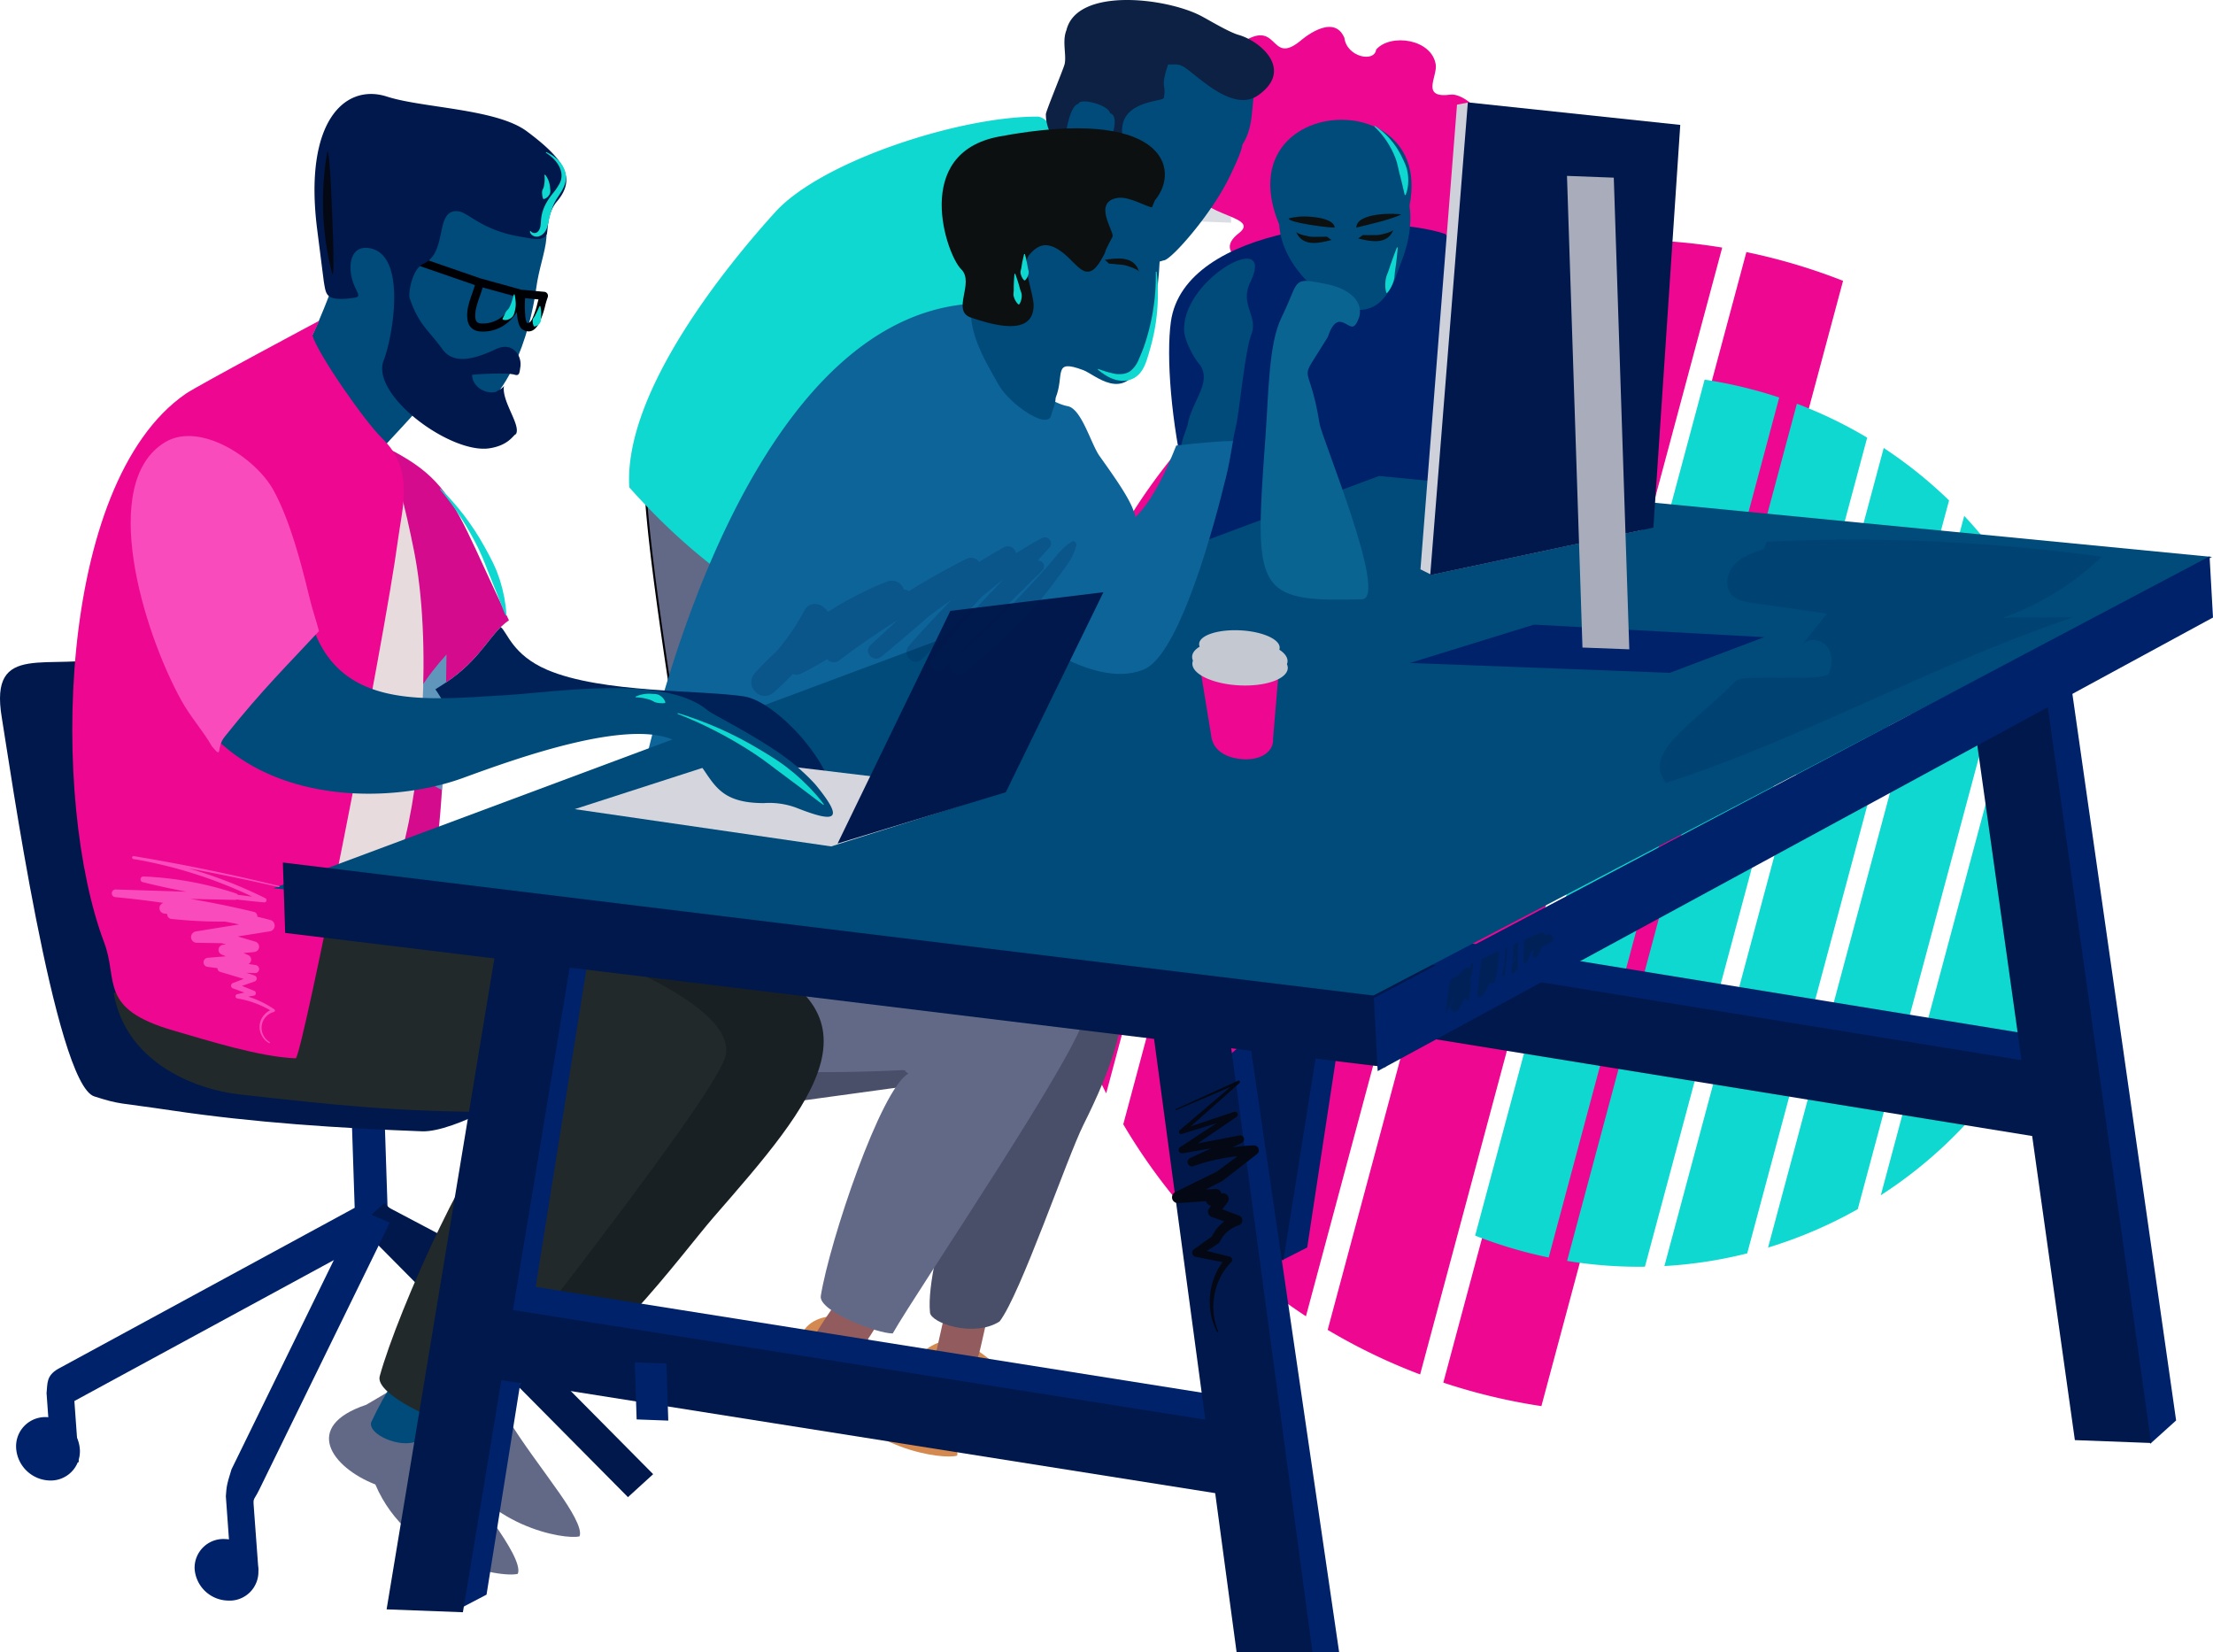 <svg xmlns="http://www.w3.org/2000/svg" width="624.144" height="465.911" viewBox="0 0 624.144 465.911">
  <g id="Group_293" data-name="Group 293" transform="translate(-1392.208 -493.959)">
    <g id="Group_280" data-name="Group 280" transform="matrix(-0.259, 0.966, -0.966, -0.259, 1912.289, 572.136)">
      <path id="Path_1867" data-name="Path 1867" d="M3756.2,2374.326H3442.253a164.407,164.407,0,0,0,12.495,28.433H3743.7A164.369,164.369,0,0,0,3756.2,2374.326Z" transform="translate(-3433.923 -2303.635)" fill="#ee0790"/>
      <path id="Path_1868" data-name="Path 1868" d="M3711.164,1869.534a167,167,0,0,0-1.052-18.745h-328.5a167.226,167.226,0,0,0-1.052,18.745q0,4.878.282,9.687h330.038Q3711.159,1874.413,3711.164,1869.534Z" transform="translate(-3380.561 -1850.789)" fill="#ee0790"/>
      <path id="Path_1869" data-name="Path 1869" d="M3715.622,2112.557H3386.669a164.645,164.645,0,0,0,5.385,28.433h318.184A164.621,164.621,0,0,0,3715.622,2112.557Z" transform="translate(-3385.844 -2077.212)" fill="#ee0790"/>
      <path id="Path_1870" data-name="Path 1870" d="M3894.763,2940.529a164.691,164.691,0,0,0,110.837-42.666H3783.926A164.691,164.691,0,0,0,3894.763,2940.529Z" transform="translate(-3729.462 -2756.482)" fill="#ee0790"/>
      <path id="Path_1871" data-name="Path 1871" d="M3823.419,2664.528a166.03,166.03,0,0,0,22.365-28.433h-280.8a166.03,166.03,0,0,0,22.365,28.433Z" transform="translate(-3540.082 -2530.06)" fill="#ee0790"/>
    </g>
    <g id="Group_281" data-name="Group 281" transform="matrix(-0.259, 0.966, -0.966, -0.259, 2008.419, 636.503)">
      <path id="Path_1872" data-name="Path 1872" d="M3703.684,1539.778h238.811a125.01,125.01,0,0,0-9.5-21.628h-219.8A125.046,125.046,0,0,0,3703.684,1539.778Z" transform="translate(-3697.348 -1453.55)" fill="#0ed8d0"/>
      <path id="Path_1873" data-name="Path 1873" d="M3656.756,1923.765a127.192,127.192,0,0,0,.8,14.259h249.883a127.193,127.193,0,0,0,.8-14.259q0-3.711-.215-7.369H3656.971Q3656.759,1920.054,3656.756,1923.765Z" transform="translate(-3656.756 -1798.023)" fill="#0ed8d0"/>
      <path id="Path_1874" data-name="Path 1874" d="M3661.4,1738.9h250.229a125.189,125.189,0,0,0-4.1-21.628H3665.5A125.235,125.235,0,0,0,3661.4,1738.9Z" transform="translate(-3660.775 -1625.787)" fill="#0ed8d0"/>
      <path id="Path_1875" data-name="Path 1875" d="M4047.9,1039.719a125.277,125.277,0,0,0-84.312,32.456h168.624A125.278,125.278,0,0,0,4047.9,1039.719Z" transform="translate(-3922.158 -1039.719)" fill="#0ed8d0"/>
      <path id="Path_1876" data-name="Path 1876" d="M3814.055,1319.028a126.265,126.265,0,0,0-17.012,21.628h213.6a126.268,126.268,0,0,0-17.013-21.628Z" transform="translate(-3778.101 -1281.314)" fill="#0ed8d0"/>
    </g>
    <g id="Group_291" data-name="Group 291" transform="translate(1392.208 493.959)">
      <path id="Path_1877" data-name="Path 1877" d="M3843.528,844.9l-31.636-1.2.29,8.925,31.64,1.2Z" transform="translate(-3430.023 -788.505)" fill="#dbdde4" fill-rule="evenodd"/>
      <path id="Path_1878" data-name="Path 1878" d="M3421.688,828.947l-31.644-1.2.293,8.926,31.647,1.2Z" transform="translate(-3074.751 -775.073)" fill="#dbdde4" fill-rule="evenodd"/>
      <path id="Path_1879" data-name="Path 1879" d="M3033.917,814.292l-31.644-1.2.294,8.924,31.644,1.2Z" transform="translate(-2748.176 -762.729)" fill="#dbdde4" fill-rule="evenodd"/>
      <path id="Path_1880" data-name="Path 1880" d="M3486.589,557.13l8.382-10.088c11.511-8.229,8.356,6.237,17.315-1.056.031-.023,9.245-8.246,12.41-.851.671,5.439,8.521,7.037,8.955,3.3,4.1-4.649,15.683-2.967,16.808,4.207.538,3.454-4.394,9.651,4.229,8.507,2.319-.307,6.426,2.458,7.289,4.452,1.014,2.34.766,2.9-2.658,5.587-.961.755-2.7,2.661-2,4.6.451,1.245,1.907,2.511,5.233,3.5,8.719,2.588,11.43,6,6.567,13.129-3.135,4.611,3.047-1.133,6.114,6.081,4.2,9.872-11.235,15.717-18.719,16.508-12.589,1.329-24.309-.33-30.88-11.45-.442-.751-1.911-3.284-2.342-3.751-5.957,6.693-1.644,10.768-13.65,10.825-10.809.053-22.513-4.4-14.748-10.373,7.155-5.5-15.557-4.542-12.616-15.843,1.32-5.076,9.7,2.963,9.466-4.184-.4-12.252-25.465-4.974-15.179-19.628C3478.31,558.109,3482.764,553.8,3486.589,557.13Z" transform="translate(-3145.532 -534.462)" fill="#ee0790" fill-rule="evenodd"/>
      <path id="Path_1881" data-name="Path 1881" d="M3573.768,913.368l-14.386-15.8c-19.237-6.436-73.6-2.532-77.368,24.809-2.65,19.249,5.355,74.679,26.076,86.086,24.367,1.562,67.425-12.12,66.476-40.955C3573.981,949.892,3574.375,931.621,3573.768,913.368Z" transform="translate(-3151.792 -831.602)" fill="#00226a" fill-rule="evenodd"/>
      <g id="Group_282" data-name="Group 282" transform="translate(340.469 161.07)">
        <path id="Path_1882" data-name="Path 1882" d="M5049.961,1686.042l30.332,212.434-7.308,6.583-30.328-212.434Z" transform="translate(-4807.021 -1658.98)" fill="#00226a" fill-rule="evenodd"/>
        <path id="Path_1883" data-name="Path 1883" d="M3720.589,1514.57l-29.023,190.719-6.884,3.5,27.338-189.537Z" transform="translate(-3663.358 -1514.57)" fill="#00226a" fill-rule="evenodd"/>
        <path id="Path_1884" data-name="Path 1884" d="M3732.07,2150.354l10.076-7.256,208.172,33.835-12.411,8.7Z" transform="translate(-3703.268 -2043.905)" fill="#00226a" fill-rule="evenodd"/>
        <path id="Path_1885" data-name="Path 1885" d="M3601.332,1538.693l-30.267,189.787-21.5-.812,30.263-189.789Z" transform="translate(-3549.566 -1534.2)" fill="#00184b" fill-rule="evenodd"/>
        <path id="Path_1886" data-name="Path 1886" d="M4912.4,1729.951,4942.038,1941l21.507.811-29.642-211.04Z" transform="translate(-4697.321 -1695.96)" fill="#00184b" fill-rule="evenodd"/>
        <path id="Path_1887" data-name="Path 1887" d="M3706.054,2179.735l209.816,34.02-2.258,20.528L3703.8,2200.259Z" transform="translate(-3679.455 -2074.76)" fill="#00184b" fill-rule="evenodd"/>
      </g>
      <g id="Group_285" data-name="Group 285" transform="translate(157.343 247.647)">
        <g id="Group_283" data-name="Group 283" transform="translate(98.701 111.843)">
          <path id="Path_1888" data-name="Path 1888" d="M3019.25,2892.324c-9.45,7.369-3.272,13.623,7.857,14.974,12.99,13.141,32.726,9.737,35.564,7.74-.019-2.024-4.744-5.511-8.375-7.975-6.857-4.659-11.567-8.188-15.3-11.226C3032.789,2890.774,3026.874,2886.371,3019.25,2892.324Z" transform="translate(-3014.61 -2870.9)" fill="#d3894f" fill-rule="evenodd"/>
          <path id="Path_1889" data-name="Path 1889" d="M3083.38,2771.844l-16.446.423c2.125-.4.828,4.821-3.135,22.437.667,3.6,8.936,4.708,10.633,2.954C3077.045,2795.909,3077.454,2780.743,3083.38,2771.844Z" transform="translate(-3056.037 -2771.844)" fill="#925c5e" fill-rule="evenodd"/>
        </g>
        <path id="Path_1890" data-name="Path 1890" d="M2592.428,2192.53l-88.3,12.107c-1.922-3.883.469-1.606.233-2.5,1.35-1.558,1.385-3.943,2.475-6.323.808-1.77,1.613-3.545,2.582-5.646,7.823-17.115,1.159-21.157,17.871-28.693,12.536-5.658,60.137-13.172,74.962-12.556,3.631-.807,3.719-.15,6.522-.2,45.049-.82,40.457,24.573,24.824,55.832-4.676,9.357-17.761,47.87-23.676,55.507-7.281,4.618-19.329.44-19.619-2.509C2588.709,2241.74,2605.888,2203.9,2592.428,2192.53Z" transform="translate(-2485.354 -2135.046)" fill="#494f68" fill-rule="evenodd"/>
        <g id="Group_284" data-name="Group 284">
          <path id="Path_1891" data-name="Path 1891" d="M2827.237,2834.268c-11.03,2.05-9.829,15.841.305,19.611,10.019,18,32.837,20.713,36.609,19.51.637-2.141-3.288-7.431-6.625-11.081-4.432-4.851-9.39-10.721-14.166-15.879C2828.4,2830.282,2850.971,2829.854,2827.237,2834.268Z" transform="translate(-2751.543 -2710.554)" fill="#d3894f" fill-rule="evenodd"/>
          <path id="Path_1892" data-name="Path 1892" d="M2881.738,2751.041l-17.723-1.311c1.647.82-4.87,5.759-13.577,19.976.171,2.954,8.615,5.687,11.8,4.548C2867.181,2771.4,2870.934,2756.805,2881.738,2751.041Z" transform="translate(-2777.646 -2641.377)" fill="#925c5e" fill-rule="evenodd"/>
          <path id="Path_1893" data-name="Path 1893" d="M2453.661,2067.7l-64.462,25.833c4.626,16.008,21.693,21.815,32.986,22.532,22.742,1.448,38.432,2.473,63.775,1.243,1.85-.088.648.241,2.121.944-7.784,4.243-22.219,47.2-24.733,62.7-.7,4.344,15.935,10.627,20.286,10.593,6.887-12.174,53.733-81.083,54.259-90.162C2539.366,2076.052,2383.57,2053.146,2453.661,2067.7Z" transform="translate(-2389.199 -2063.159)" fill="#616987" fill-rule="evenodd"/>
        </g>
      </g>
      <path id="Path_1894" data-name="Path 1894" d="M3692.265,752.284c37.418-55.023-44.607-57.2-27.624-15.141C3665.839,740.1,3686.438,757.438,3692.265,752.284Z" transform="translate(-3304.034 -674.236)" fill="#004b7a" fill-rule="evenodd"/>
      <path id="Path_1895" data-name="Path 1895" d="M3678.114,790.342c.1,6.142,3.368,12.4,8.886,17.666a20.1,20.1,0,0,0,1.492,1.5l.5.429c.171.147.293.256.507.431,4.656,3.982,12.2,7.18,17.257,2.353,3.318-3.169,4.554-7.8,6.129-11.951,4.092-10.789,4.275-27.105-14.306-29.079C3685.982,770.348,3677.927,779.261,3678.114,790.342Z" transform="translate(-3317.355 -727.744)" fill="#004b7a" fill-rule="evenodd"/>
      <path id="Path_1896" data-name="Path 1896" d="M2585.215,1194.8l-40.079,16.034-.172,1.01c-2.368,13.949,9.371,80.356,10.7,92.965.038.389.267,1.076.351,1.587l.092.534c2.551,15.412,7.921,23.272,26.121,17.4,12.643-4.073,28.928-79.464,36.231-92.313,3.433-6.035.988-6.335-4-14-1.788-2.742-23.665-21.615-25.671-22.484A9.212,9.212,0,0,0,2585.215,1194.8Z" transform="translate(-2362.773 -1084.196)" fill="#616987" stroke="#000004" stroke-miterlimit="22.926" stroke-width="0.567" fill-rule="evenodd"/>
      <path id="Path_1897" data-name="Path 1897" d="M2634.038,751.1l1.831-36.622c1.647-2.767-.012-7.176-1.164-10.147a4.565,4.565,0,0,0-2.826-1.97c-21.838-.2-61.125,12.475-74.218,26.884-13.5,14.864-42.879,50.732-41.19,77.669,22.266,25,37.067,29.426,29.039,28.814.557.5,13.429-10.782,15.279-12.616,8.7-8.652,19.416-15.2,28.188-22.691,6.445-5.5,14.29-11.817,20.423-17.26,8.936-7.929,10.8-16.325,19.593-23.724C2631.266,757.535,2632.974,753.782,2634.038,751.1Z" transform="translate(-2338.984 -669.472)" fill="#0ed8d0" fill-rule="evenodd"/>
      <g id="Group_286" data-name="Group 286" transform="translate(294.964)">
        <path id="Path_1898" data-name="Path 1898" d="M3328.319,588.371l3.3,7.462c-1.361,4.634-.2,10.467-3.722,15.892-.011,1.214-1.579,4.947-3.84,9.523-4.985,10.09-15.805,22.454-18.136,23a5.678,5.678,0,0,0-.907.261c-6.171,1.623-13.41-7.024-20.557-14.627-16.011-17.027-11.464-37.458,6.377-39.231C3306.759,589.062,3317.7,580.883,3328.319,588.371Z" transform="translate(-3272.508 -570.851)" fill="#004b7a" fill-rule="evenodd"/>
        <path id="Path_1899" data-name="Path 1899" d="M3261.234,526.254c-.263-.3,4.8-12.427,5.259-14.121.6-2.22-.538-5.982.278-8.871a3.692,3.692,0,0,1,.241-.724c2.895-12.231,27.979-9.243,37.875-4.148,2.109,1.085,7.884,4.605,10.675,5.4,6.225,1.76,15.694,9.9,5.526,17.048-7.635,5.359-18.551-7.206-21.522-8.3-1.029-.6-2.772-.36-3.863-.4-2.33,7.036-.442,5.223-1.19,9.378-.149.833-4.6.7-8.318,3-3.86,2.389-3.974,6.354-2.875,10.059a77.365,77.365,0,0,1,2.727,18.017c-3.482-.133-14.828-2.006-11.323-8.038.194-.343,3.215-6.318,3.223-6.363.24-1,4.851-11.4,1.43-12.281-.523-2.479-8.581-4.4-8.936-2.688-3.288.694-4.4,13.819-4.195,15.477C3265.277,535.164,3261.253,531.779,3261.234,526.254Z" transform="translate(-3261.225 -493.959)" fill="#0c2143" fill-rule="evenodd"/>
      </g>
      <path id="Path_1900" data-name="Path 1900" d="M2532.2,1172.771c8.967-42.633,41.678-150.739,110.217-135.486l.423.374c.2.173-4.18,15.417-3.86,16.116,1.987,4.342,8.7,10.046,13.993,11.073,3.943.767,6.541,10.651,9.008,14.1,14.642,20.511,9.8,15.776,11.1,43.583.328,6.943-4.5,22.389-12.33,25.324l-1.93.726c-7.4,2.767-6.587,3.86-15.351,5.8-11.037,2.441-19.466,5.612-30.854,2.53-9.657-2.608-23.082-2.057-33.177-1.254-11.892.948-25.439,15.56-37.483,17.021-1.018.124-9.916,1.207-10.229,1.09A.749.749,0,0,1,2532.2,1172.771Z" transform="translate(-2351.841 -950.307)" fill="#0d6499" fill-rule="evenodd"/>
      <path id="Path_1901" data-name="Path 1901" d="M2019.891,2465.549l9.287.354,1.03,31.277-9.283-.349Z" transform="translate(-1920.831 -2154.398)" fill="#00226a" fill-rule="evenodd"/>
      <path id="Path_1902" data-name="Path 1902" d="M2064.411,2650.384l-3.753,6.8,79.123,41.756,3.753-6.8Z" transform="translate(-1955.165 -2310.062)" fill="#00184b" fill-rule="evenodd"/>
      <path id="Path_1903" data-name="Path 1903" d="M2041.3,2643.51l-7.1,6.478,75.789,76.475,7.105-6.478Z" transform="translate(-1932.88 -2304.272)" fill="#00184b" fill-rule="evenodd"/>
      <g id="Group_287" data-name="Group 287" transform="translate(115.322 376.512)">
        <path id="Path_1904" data-name="Path 1904" d="M2146.725,2919.524l-13.7,8.034c-17.429,3.919-9.359,14.865,2.3,19.99,8.292,19.548,31.675,23.515,35.744,22.424.908-2.241-2.712-7.927-5.584-12.058C2156.172,2944.522,2141.279,2926.688,2146.725,2919.524Z" transform="translate(-2122.938 -2913.239)" fill="#616987" fill-rule="evenodd"/>
        <path id="Path_1905" data-name="Path 1905" d="M2231.718,2879.7l-28.753,1.047c.71.272.583-.562-4.947,17.929,2.04.078,9.577,3.688,11.369,4.735C2214.7,2900.607,2220.177,2885.318,2231.718,2879.7Z" transform="translate(-2186.17 -2879.698)" fill="#004b7a" fill-rule="evenodd"/>
      </g>
      <path id="Path_1906" data-name="Path 1906" d="M1904.883,1218.676c48.9,19.235,41.945,17.761,62.631,60.549-5.869,4.039-7.711,11.371-19.447,18.642-1.647,1.02-3.291,2.138-4.9,3.272C1925.073,1280.163,1905.261,1230.251,1904.883,1218.676Z" transform="translate(-1823.974 -1104.303)" fill="#d30b8c" fill-rule="evenodd"/>
      <path id="Path_1907" data-name="Path 1907" d="M2006.039,2946.869l-15.393,9.031c-18.184,6.085-9.707,17.687,2.574,22.469,9.325,21.977,35.614,26.436,40.183,25.206,1.022-2.517-3.043-8.907-6.274-13.552C2016.665,2974.967,1999.914,2954.922,2006.039,2946.869Z" transform="translate(-1887.361 -2559.756)" fill="#616987" fill-rule="evenodd"/>
      <path id="Path_1908" data-name="Path 1908" d="M2092.981,2900.722l-23.162.174c1.22.618-5.935,2.275-14.729,21.157-.686,3.446,8.1,7.243,12.788,5.323C2073.847,2924.229,2080,2907.043,2092.981,2900.722Z" transform="translate(-1950.444 -2520.892)" fill="#004b7a" fill-rule="evenodd"/>
      <path id="Path_1909" data-name="Path 1909" d="M1556.236,1751.908l-119.248-106.527c-3.7,1.4-.519.395-4.176,1.119-2.8.549-5.431,1.5-8.688,2.3-18.059,4.448-35.092-4.794-31.411,17.22,2.067,12.357,14.992,103.293,26.083,106.828,7.563,2.41,6.281,1.642,21.819,3.959,22.979,3.427,47.193,5.009,70.629,5.887,8.742.328,30.156-11.143,35.827-18.7C1548.368,1762.265,1555.661,1752.007,1556.236,1751.908Z" transform="translate(-1392.208 -1463.666)" fill="#00184b" fill-rule="evenodd"/>
      <path id="Path_1910" data-name="Path 1910" d="M2026.646,1299.412l-5.706-12.332c1.949,4.245,11.026,24.3,16.964,17.319,3.25,4.359,6.682,31.441,4.813,38.657-.164,16.451-.789,46.865-3.4,61.348-.408,2.279-.736,13.444-3.459,13.951.435,3.749-16.506,5.934-18.612,8.885-.29-.1-2.082-.107-2.212-.345,10.473-17.241,14.024-72.765,12.693-94.761C2027.489,1328.241,2026.65,1302.16,2026.646,1299.412Z" transform="translate(-1916.74 -1161.911)" fill="#d30b8c" fill-rule="evenodd"/>
      <path id="Path_1911" data-name="Path 1911" d="M2124.606,1663.458c-.129,10.625-.458,25.354-1.281,38.2-.336-.164-.675-.33-1-.494C2104.5,1692.26,2113.81,1675.311,2124.606,1663.458Z" transform="translate(-1998.671 -1478.891)" fill="#6096bb" fill-rule="evenodd"/>
      <path id="Path_1912" data-name="Path 1912" d="M1886.833,2134.376l-103.192-21.169c-.332-5.032,1.262-1.588,1.4-2.664,2.22-1.186,3.352-3.8,5.656-6,1.712-1.636,3.421-3.27,5.458-5.213,16.541-15.8,11.041-22.851,32.99-24.624,16.468-1.333,72.551,9,88.653,15.464,4.382.53,4.18,1.287,7.308,2.324,50.171,16.7,25.778,43.939-2,75.871-8.905,10.236-34.912,46.031-48.859,45.505-15.671-.593-20.382-5.177-15.748-21.741C1863.583,2173.946,1896.467,2152.151,1886.833,2134.376Z" transform="translate(-1721.828 -1825.139)" fill="#192023" fill-rule="evenodd"/>
      <path id="Path_1913" data-name="Path 1913" d="M1674.147,2061.45l-78.715,27.29c3.284,19.312,22.441,27.144,35.545,28.608,26.369,2.946,44.553,5.019,74.313,4.916,2.177-.007.732.323,2.361,1.238-9.653,4.632-32.211,55-37.2,73.322-1.4,5.136,17.2,13.517,22.285,13.709,9.66-14.125,73.508-93.651,75.335-104.437C1773.144,2076.015,1594.212,2040.344,1674.147,2061.45Z" transform="translate(-1563.36 -1808.714)" fill="#22292b" fill-rule="evenodd"/>
      <path id="Path_1914" data-name="Path 1914" d="M1997.8,814.4c10.622,5.841,4.786,13.309,3.306,24.455-1.644,12.362-8.333,34.285-21.323,36.436-2.216.362-8.91-.892-10.515-4.069-1.568,2.027-10.709,11.749-10.725,11.8-.145.005-27.937-16.6-22.079-27.954,10.073-19.514,10-35.078,28.73-45.825C1974.906,803.669,1988,809.012,1997.8,814.4Z" transform="translate(-1849.889 -757.497)" fill="#004b7a" fill-rule="evenodd"/>
      <path id="Path_1915" data-name="Path 1915" d="M1875.478,1344.3l-5.091-10.969c1.735,3.778,2.479,1.962,8.783-4.2,1.945-.515,4.79,11.659,7.117,23.16,5.313,26.264,2.277,65.37-3.44,85.236-.579,2.012-1.418,11.93-4.172,12.366.236,3.328-32.639,8.718-34.9,11.329-.29-.09,13.715-3.627,13.589-3.84C1810.65,1464.048,1874.62,1359.422,1875.478,1344.3Z" transform="translate(-1769.592 -1197.311)" fill="#e7dbdd" fill-rule="evenodd"/>
      <path id="Path_1916" data-name="Path 1916" d="M2075.676,935.768a1.156,1.156,0,0,1-.713-1.459,1.144,1.144,0,0,1,1.453-.709l26.232,9.064,11.052,3.051a1.149,1.149,0,0,1,.843,1.066h.008a10.56,10.56,0,0,1-2.865,7.025,11.011,11.011,0,0,1-6.659,3.751c-2.021.242-3.638.166-4.779-.807s-1.591-2.683-1.17-5.616a31.942,31.942,0,0,1,1.25-4.185c.309-.893.606-1.757.786-2.39l-25.438-8.791Zm36.544,11.911-8.913-2.458c-.207.69-.5,1.562-.809,2.462a31.359,31.359,0,0,0-1.152,3.772c-.293,2.053-.129,3.12.389,3.56s1.587.437,3.021.265a8.7,8.7,0,0,0,5.225-3A8.872,8.872,0,0,0,2112.22,947.679Z" transform="translate(-1967.162 -864.164)" fill="#000004"/>
      <path id="Path_1917" data-name="Path 1917" d="M2324.385,1013.8a23.08,23.08,0,0,0-.687,2.26,25.044,25.044,0,0,1-1.686,4.916l-.042.075c-1.033,1.922-2.456,2.994-4.55,1.89h0c-.969-.509-1.453-2.117-1.64-3.976a27.771,27.771,0,0,1,.125-6.426,1.152,1.152,0,0,1,1.221-.9v0l6.3.583a1.141,1.141,0,0,1,1.037,1.242,1.4,1.4,0,0,1-.08.339Zm-2.891,1.671c.107-.387.2-.757.3-1.1l-3.776-.349a29.288,29.288,0,0,0,.034,4.718,5.886,5.886,0,0,0,.434,2.182h0c.569.3,1.061-.181,1.477-.961l.027-.054A22.873,22.873,0,0,0,2321.493,1015.468Z" transform="translate(-2169.918 -929.933)" fill="#000004"/>
      <path id="Path_1918" data-name="Path 1918" d="M1589.085,1071.11l1.983-4.161c-.03,0-34.447,18.35-37.753,20.645-36.56,25.316-38.032,114.9-22.937,154.782,4.024,10.643-1.712,18.614,19.477,24.747,9.981,2.893,24.443,7.465,34.531,7.846,1.906-.839,25.091-118.022,28.806-146.032,1.262-9.5,4.706-19.964-4.39-28.759C1603.872,1095.412,1590.68,1076.463,1589.085,1071.11Z" transform="translate(-1500.979 -976.521)" fill="#ee0790" fill-rule="evenodd"/>
      <g id="Group_288" data-name="Group 288" transform="translate(77.092 134.219)">
        <path id="Path_1919" data-name="Path 1919" d="M2189.5,1491.7,1880.693,1460.7l311.856-116.271,234.912,22.833Z" transform="translate(-1880.693 -1344.427)" fill="#004b7a" fill-rule="evenodd"/>
        <path id="Path_1920" data-name="Path 1920" d="M3585.768,2348.534,3611.1,2521.76h-8.253l-24.4-166.847Z" transform="translate(-3310.51 -2190.068)" fill="#00226a" fill-rule="evenodd"/>
        <path id="Path_1921" data-name="Path 1921" d="M2245.2,2180.809l-29.294,183.468-8.585,4.491,29.291-183.464Z" transform="translate(-2155.776 -2048.813)" fill="#00226a" fill-rule="evenodd"/>
        <path id="Path_1922" data-name="Path 1922" d="M2266.361,2797.465l10.092-7.025,208.3,33.064-12.421,8.421Z" transform="translate(-2205.496 -2562.234)" fill="#00226a" fill-rule="evenodd"/>
        <path id="Path_1923" data-name="Path 1923" d="M1897.707,2035.147l310.365,37.86.656,19.849L1898.363,2055Z" transform="translate(-1895.022 -1926.139)" fill="#00184b" fill-rule="evenodd"/>
        <path id="Path_1924" data-name="Path 1924" d="M2135.116,2204.062l-30.488,184.08-21.518-.814,30.484-184.08Z" transform="translate(-2051.165 -2067.711)" fill="#00184b" fill-rule="evenodd"/>
        <path id="Path_1925" data-name="Path 1925" d="M3444.2,2272.642l24.924,185.2h21.4l-24.809-184.39Z" transform="translate(-3197.452 -2126.153)" fill="#00184b" fill-rule="evenodd"/>
        <path id="Path_1926" data-name="Path 1926" d="M2240.2,2825.88l209.953,33.245-2.285,19.91-209.953-33.246Z" transform="translate(-2181.542 -2592.08)" fill="#00184b" fill-rule="evenodd"/>
      </g>
      <path id="Path_1927" data-name="Path 1927" d="M2188.723,1614.448c1.861,1.5,3.311,7.862,13.074,12.052,15.45,6.627,43.692,5.66,55.545,7.5,8.093,1.261,21.987,15.456,24.748,26.178-11.885,1.072-37.814-18.385-58.409-17.248-18.314,1.011-26.03,3.595-44.191.769-3.909-.606-5.339-6.152-9.214-11.7.435-.284.87-.559,1.3-.827C2181.646,1624.944,2184.433,1618.658,2188.723,1614.448Z" transform="translate(-2047.483 -1437.615)" fill="#002158" fill-rule="evenodd"/>
      <path id="Path_1928" data-name="Path 1928" d="M1564.179,2645.769l5.45,8.593-86.361,46.9,1.243,17.25-7.708-.267-1.381-19.2c.294-2.777-.114-4.853,3.2-6.817Z" transform="translate(-1462.29 -2306.176)" fill="#00226a" fill-rule="evenodd"/>
      <path id="Path_1929" data-name="Path 1929" d="M1429.655,3026.146a9.766,9.766,0,0,1,9.287,9.272,8.232,8.232,0,0,1-8.7,8.591,9.765,9.765,0,0,1-9.287-9.271A8.235,8.235,0,0,1,1429.655,3026.146Z" transform="translate(-1416.411 -2626.517)" fill="#00226a" fill-rule="evenodd"/>
      <path id="Path_1930" data-name="Path 1930" d="M1833.3,2654.9l8.791,3.751-36.77,75.181c-1.956,4-1.8,1.707-1.476,6.657l1.205,16.339-7.708-.26-1.5-20.759c.221-2.275-.008-2.582,1.594-7.588Z" transform="translate(-1732.145 -2313.868)" fill="#00226a" fill-rule="evenodd"/>
      <path id="Path_1931" data-name="Path 1931" d="M3946.863,1610.038l-35,10.825,73.314,2.775,26.605-10.065Z" transform="translate(-3514.22 -1433.901)" fill="#00226a" fill-rule="evenodd"/>
      <path id="Path_1932" data-name="Path 1932" d="M4000.626,684.156,3944.1,677.23l-3.055.586-10.309,131.041,3.092,1.547,59.493-12.683Z" transform="translate(-3530.116 -648.307)" fill="#ced0da" fill-rule="evenodd"/>
      <path id="Path_1933" data-name="Path 1933" d="M4018.684,683.258l-59.909-6.352-10.61,133.325,62.94-13.417Z" transform="translate(-3544.79 -648.034)" fill="#00184b" fill-rule="evenodd"/>
      <path id="Path_1934" data-name="Path 1934" d="M4192.559,808.249l13.2.5,4.374,133.007-13.207-.5Z" transform="translate(-3750.614 -758.649)" fill="#a9adbb" fill-rule="evenodd"/>
      <path id="Path_1935" data-name="Path 1935" d="M1955.046,700.339l1.838,14.449c.507,2.961.564,4.419,3.448,4.81a18.44,18.44,0,0,0,4.336-.145c3.036-.284,1.911-.868.736-3.732-2.04-4.977-1.2-11.651,4.8-10.267,10.164,2.342,6.072,25.17,3.574,31.541-3.822,9.744,18.932,26.544,29.881,24.8,5.477-.872,6.633-3.749,7.411-3.993,1.518-2.527-4.18-9.352-3.356-13.658-.313.788-1.693,1.293-2.239,1.726-3.146.818-6.792-1.613-6.769-4.79a84.624,84.624,0,0,1,9.256-.338,12.143,12.143,0,0,1,2.647.276c1.51.536,1.468-.629,1.712-2.153.488-3.154-2.121-7.309-7.006-4.981-7,3.335-12.136,3.909-14.969-.015-3.9-5.4-6.518-6.676-9.131-14.054-.744-1.136.484-8.574,3.718-10.017,7.041-3.147,3.112-15.116,9.535-14.87,3.2.12,6.663,5.455,18.325,7.271,1.552.242,6.156,1.449,6.842-.616.629-.189-.168-5.631,2.99-9.369,5.236-6.192,2.875-11.365-8.5-19.817-8.577-6.377-29.4-6.535-39.428-9.775C1962.944,658.823,1951.064,669.432,1955.046,700.339Z" transform="translate(-1865.559 -635.383)" fill="#00184b" fill-rule="evenodd"/>
      <path id="Path_1936" data-name="Path 1936" d="M1748.683,3244a9.626,9.626,0,0,1,9.279,9.012,8.115,8.115,0,0,1-8.707,8.326,9.632,9.632,0,0,1-9.283-9.006A8.122,8.122,0,0,1,1748.683,3244Z" transform="translate(-1685.085 -2809.985)" fill="#00226a" fill-rule="evenodd"/>
      <path id="Path_1937" data-name="Path 1937" d="M2526.586,2928.235l8.924.336.531,16.1-8.925-.335Z" transform="translate(-2347.561 -2544.063)" fill="#00226a" fill-rule="evenodd"/>
      <g id="Group_289" data-name="Group 289" transform="translate(336.227 177.719)">
        <path id="Path_1938" data-name="Path 1938" d="M3553.879,1685.255c.251,3.152-2.777,6.043-8.437,5.759-3.124-.156-8.535-1.523-9.039-6.826l-3.775-23.085,23.2.877Z" transform="translate(-3531.059 -1654.626)" fill="#ee0790" fill-rule="evenodd"/>
        <path id="Path_1939" data-name="Path 1939" d="M3547.275,1625.556c1.426.927,2.277,2.006,2.315,3.133a2.381,2.381,0,0,1-.168.947,2.688,2.688,0,0,1,.233.963c.1,3.064-5.847,5.32-13.269,5.038s-13.539-2.99-13.634-6.053a2.382,2.382,0,0,1,.16-.949,2.628,2.628,0,0,1-.225-.965c-.038-1.125.74-2.143,2.117-2.965a1.955,1.955,0,0,1-.145-.65c-.08-2.431,4.938-4.2,11.213-3.968s11.422,2.4,11.5,4.827A1.837,1.837,0,0,1,3547.275,1625.556Z" transform="translate(-3522.686 -1620.065)" fill="#c3c8d1" fill-rule="evenodd"/>
      </g>
      <path id="Path_1940" data-name="Path 1940" d="M3128.043,833.412l15.629-28.941,24.317-5.984,10.084,10.765c3.368,9.541,2.471,15.351,1.594,23.987-.389,3.869-1.781,13.08-4.523,19.472-4.855,11.31-12.883,3.356-16.2,2.105-8.8-3.324-5.21,1.262-7.818,7.788-.156,2.416-.809,3.036-1.243,4.873-1.041,4.4-11.77-3.12-14.855-8.564-4.39-7.75-9.55-16.211-7.27-25.1C3127.81,832.974,3127.551,833.857,3128.043,833.412Z" transform="translate(-2853.389 -750.427)" fill="#004b7a" fill-rule="evenodd"/>
      <path id="Path_1941" data-name="Path 1941" d="M3506.664,1019.181c.175-.738.347-1.436.5-2.1,1.095-4.636,1.652-9.384,2.6-13.388,1.083-4.583,2.513-21.165,4.408-26.169,1.941-5.143-3.367-8.316-.312-14.662,7.4-15.32-18.92-1.257-18.68,13.47.042,2.721,2.479,7.567,4.592,9.975,3.181,4.962-2.4,10.215-3.547,16.556-.137.772-1.239,3.51-1.529,4.708-.625,2.645-1.278,5.025-1.968,7.188A47.311,47.311,0,0,1,3506.664,1019.181Z" transform="translate(-3161.229 -883.274)" fill="#004b7a" fill-rule="evenodd"/>
      <path id="Path_1942" data-name="Path 1942" d="M2939.752,1184.093c5.469,5.433,32.837,23.873,40.416,27.2,8.512,3.735,15.007,4.062,20.019,2,10.053-4.119,20.038-41.138,23.31-54.977.752-3.186,1.251-6.426,1.8-9.437-4.641.028-11.27.745-16,1.276-19.286,48.943-33.443,10.477-51.582-12.469C2930.29,1102.993,2895.038,1139.662,2939.752,1184.093Z" transform="translate(-2677.558 -1024.511)" fill="#0d6499" fill-rule="evenodd"/>
      <path id="Path_1943" data-name="Path 1943" d="M3646.472,1039.759c.9-12.456.9-26.14,4.462-33.44.595-1.213,1.812-3.859,2.769-6.235,1.96-4.872,2.582-4.758,9.359-3.459,9.4,1.8,10.911,6.722,9.722,9.783-1.461,3.747-2.3,2.073-4.386,1.2-1.331-.555-2.91-.282-4.367,4.112-8.9,14.62-5.4,5.084-2.315,24.336.7,4.384,19.562,49.369,11.972,49.591C3643.191,1086.535,3643.336,1083.163,3646.472,1039.759Z" transform="translate(-3289.564 -916.651)" fill="#096491" fill-rule="evenodd"/>
      <path id="Path_1944" data-name="Path 1944" d="M3134.418,745.423l.809-1.93c7.422-8.871,2.566-26.712-43.94-18-24.8,4.642-14.786,33.432-10.7,37.4,3.932,3.831-2.883,11.754,2.788,13.656,5.824,1.953,17.495,5.549,17.655-3.329.061-3.515-3.536-11.644-1.255-14.348,2.853-3.39,5.5-3.678,9.474-.642,4.146,3.165,6.716,9.153,10.82,2.041,2.323-4.014-.16-.3,3.219-6.528.659-1.215-5.8-9.8,1.422-10.95C3128.027,742.261,3133.08,745.474,3134.418,745.423Z" transform="translate(-2809.513 -686.985)" fill="#0c1011" fill-rule="evenodd"/>
      <g id="Group_290" data-name="Group 290" transform="translate(162.091 167.005)">
        <path id="Path_1945" data-name="Path 1945" d="M2462.894,1850.552l-43.608,14.079,72.33,10.515,48.527-15.309Z" transform="translate(-2419.286 -1803.462)" fill="#d4d5dd" fill-rule="evenodd"/>
        <path id="Path_1946" data-name="Path 1946" d="M2964.031,1552.172l-43.166,5.26-31.812,65.608,47.448-14.466Z" transform="translate(-2814.917 -1552.172)" fill="#00184b" fill-rule="evenodd"/>
      </g>
      <path id="Path_1947" data-name="Path 1947" d="M4083.137,1488.059,3847.44,1612.6l1.075,20.624,235.59-127.913Z" transform="translate(-3459.961 -1331.173)" fill="#00226a" fill-rule="evenodd"/>
      <path id="Path_1948" data-name="Path 1948" d="M1783.376,1614.608c19.092,17.822,50.255,17.052,68.756,10.317,14.073-5.12,50.324-18.543,61.907-9.241,9.1,7.313,7.052,16.3,23.035,16.3a21.894,21.894,0,0,1,8.967,1.239c11.27,4.451,14.012,3.81,5.625-6.426a51.513,51.513,0,0,0-3.962-3.941c-7.262-6.972-23.051-14.756-26.312-16.884-12.083-10.355-42.67-5.263-57.445-4.4-22.441,1.3-47,4.313-54.561-20.71-.4-1.321-.8-2.849-1.22-4.529C1799.711,1585.972,1787.674,1599.13,1783.376,1614.608Z" transform="translate(-1721.643 -1405.51)" fill="#004b7a" fill-rule="evenodd"/>
      <path id="Path_1949" data-name="Path 1949" d="M1648.647,1360.625c3.173,3.747,1.022.461,3.536-2.693,10.721-13.471,18.482-21.016,26.636-29.842-.686-2.67-1.846-5.949-2.784-9.87-2.285-9.493-5.435-21.417-10.016-29.806-5.083-9.3-20.846-19.433-30.549-13.627-19.031,11.388-6.217,53.434,4.508,72.825C1642.671,1352.49,1645.909,1355.865,1648.647,1360.625Z" transform="translate(-1588.855 -1150.124)" fill="#f94bbb" fill-rule="evenodd"/>
    </g>
    <path id="Path_1950" data-name="Path 1950" d="M3487.839,2432.839l17.542-8a.393.393,0,0,1,.424.651l-.007.006-16.028,14.239-.6-1.069,15.1-5.047a.8.8,0,0,1,.7,1.413l-.014.009-14.8,10.12-.712-1.753,16.32-3.136a1.107,1.107,0,0,1,.69,2.084l-.017.008-13.526,6.516-.938-2.257a57.876,57.876,0,0,1,8.773-2.469,58.86,58.86,0,0,1,9.064-1.068,1.379,1.379,0,0,1,.906,2.463l-.031.025-9.6,7.454a1.341,1.341,0,0,1-.2.129l-.036.018-5.845,3.01-2.925,1.5-2.931,1.488-.844-3.089,2.668-.193,2.668-.178c1.779-.116,3.558-.243,5.337-.351h.024a1.623,1.623,0,0,1,1.379,2.616l-1.147,1.474-1.429-2.59,3.2-.271.02,0a1.588,1.588,0,0,1,1.4,2.534q-1.354,1.806-2.723,3.6l-.712-2.375,6.626,2.521.042.016a1.449,1.449,0,0,1-.086,2.737,9.039,9.039,0,0,0-5.349,4.61l-.023.048a1.236,1.236,0,0,1-.434.491l-5.443,3.542-.408-2.142,9.048,2.266.053.013a.94.94,0,0,1,.434,1.579,16.327,16.327,0,0,0-3.015,4.153,18.661,18.661,0,0,0-1.691,4.926l-.2,1.3-.109,1.314-.021,1.322.076,1.323a17.513,17.513,0,0,0,1.291,5.164.158.158,0,0,1-.284.137,16.941,16.941,0,0,1-1.808-5.191l-.192-1.376-.091-1.39.016-1.4.115-1.394A19.03,19.03,0,0,1,3499,2479.5a18.075,18.075,0,0,1,3.058-4.789l.487,1.592-9.149-1.815a1.175,1.175,0,0,1-.454-2.109l.046-.033,5.292-3.761-.457.54a11.715,11.715,0,0,1,6.834-6.272l-.044,2.753-6.687-2.351a1.535,1.535,0,0,1-.739-2.339l.027-.036q1.323-1.828,2.653-3.651l1.424,2.533-3.2.316a1.609,1.609,0,0,1-1.445-2.568l.016-.021,1.125-1.49,1.4,2.614c-1.778.135-3.558.25-5.336.376l-2.668.185-2.669.171h-.014a1.632,1.632,0,0,1-.831-3.09l2.943-1.463,2.949-1.452,5.9-2.892-.237.148,9.772-7.227.875,2.488a53.39,53.39,0,0,0-8.659.845,54.317,54.317,0,0,0-8.425,2.226l-.018.006a1.223,1.223,0,0,1-.92-2.263l13.625-6.308.673,2.093-16.372,2.857-.017,0a.964.964,0,0,1-.694-1.756l14.991-9.841.689,1.423-15.2,4.72-.013,0a.625.625,0,0,1-.59-1.073l16.334-13.887.417.656-17.731,7.565a.158.158,0,0,1-.128-.289Z" transform="translate(-1764.003 -1626.126)" fill="#040814"/>
    <path id="Path_1951" data-name="Path 1951" d="M2816.941,1454.056c-2.525,1.344-4.975,2.792-7.364,4.32a2.362,2.362,0,0,0-3.545-1.617q-3.489,1.956-6.893,4.078a2.7,2.7,0,0,0-3.431-.934c-5.595,2.785-11.041,5.87-16.359,9.169a2.281,2.281,0,0,0-1.37-.42,3.64,3.64,0,0,0-4.92-2.249,100.516,100.516,0,0,0-16.56,8.5c-1.347-2.38-5.008-3.409-6.635-.344a61.331,61.331,0,0,1-7.861,11.494q-3.1,2.857-5.966,5.97c-3.3,3.587,1.432,8.809,5.21,5.557a68.441,68.441,0,0,0,5.35-5.158,2.932,2.932,0,0,0,2.334-.122q3.8-1.883,7.4-4.075a2.438,2.438,0,0,0,3.489.268c5.338-4.07,10.856-7.832,16.508-11.38q-3.924,3.551-7.784,7.167c-2.129,1.964.834,5.064,3.043,3.246,4.61-3.793,9.141-7.685,13.65-11.6q3.051-2.305,6.2-4.468c-4.1,4.224-8.136,8.5-11.992,12.93-2.275,2.443,1.11,6.189,3.578,3.816,5.866-5.642,11.429-11.612,16.946-17.616q3.016-2.539,6.173-4.91c-1.825,1.868-3.652,3.729-5.429,5.611-5.027,5.323-9.83,10.875-14.51,16.5l-.012.011,0,0c-.122.146-.246.291-.368.438-1.626,1.96,1.671,4.629,3.418,2.816.542-.562,1.091-1.115,1.633-1.676a2.677,2.677,0,0,0,4.3,2.583,178.772,178.772,0,0,0,17.715-16.4,98.159,98.159,0,0,0,7.7-9.339c2.23-3.047,5.1-6.307,5.982-10.034.169-.714-.569-1.557-1.314-1.087-2.945,1.855-4.97,4.931-7.275,7.494-2.812,3.127-5.66,6.213-8.586,9.236a201.886,201.886,0,0,1-16.111,15.079c7.816-8,15.76-15.87,23.739-23.718a1.617,1.617,0,0,0-1.393-2.726c1.082-1.233,2.179-2.449,3.31-3.628A1.737,1.737,0,0,0,2816.941,1454.056Z" transform="translate(-1130.81 -808.389)" fill="#002158" opacity="0.22"/>
    <path id="Path_1952" data-name="Path 1952" d="M4033.149,2195.012c-.488,3.463-.77,7-1.2,10.48a1.331,1.331,0,0,0,1.858-.43,22.469,22.469,0,0,0,1.7-3.356.924.924,0,0,0,1.419-.226c.02-.033.037-.069.057-.1a60.642,60.642,0,0,0,1.238-8.7Q4035.688,2193.855,4033.149,2195.012Z" transform="translate(-2223.141 -1430.633)" fill="#002158"/>
    <path id="Path_1953" data-name="Path 1953" d="M4077.358,2194.178c.369-2.7.6-5.411.785-8.124-.183.084-.368.164-.551.248a58.236,58.236,0,0,1-.954,7.928.916.916,0,0,0,.711,0Z" transform="translate(-2260.78 -1425.053)" fill="#002158"/>
    <path id="Path_1954" data-name="Path 1954" d="M4092.884,2182.969c-.1,1.041-.215,2.082-.349,3.12a1.025,1.025,0,0,0,1.122-.22,8.273,8.273,0,0,0,.837-.932q-.045-1.882-.023-3.758v0q.023-1.9.1-3.793c-.432.191-.862.389-1.293.583C4093.169,2179.637,4093.043,2181.3,4092.884,2182.969Zm.863-.977a4.975,4.975,0,0,1-.8,1.475c.125-.318.245-.638.353-.972,0,0,0,0,0,0,.008-.021.016-.045.023-.067.064-.194.131-.415.192-.648.111-.038.223-.072.335-.111-.032.1-.065.21-.1.313Z" transform="translate(-2274.168 -1417.751)" fill="#002158"/>
    <path id="Path_1955" data-name="Path 1955" d="M3982.925,2215.064c-.249.163-.5.323-.745.488a.629.629,0,0,0-.818-.064,3.6,3.6,0,0,0-1.421,1.553c-.177.115-.352.23-.53.343q-1.186.75-2.4,1.474c-.362,3.236-1.015,6.484-1.2,9.7a1.431,1.431,0,0,0,.138-.191l.016.009c.475-1.052.933-2.111,1.4-3.166.3-.586.633-1.162.976-1.731-.338.816-.7,1.625-1.111,2.425-.756,1.485,1.495,2.758,2.258,1.263a23.435,23.435,0,0,0,1.426-2.571q.185-.315.373-.628a1.3,1.3,0,0,0,1.084.652c.293-2.07.544-4.146.772-6.223q-.371.9-.733,1.794.135-.642.223-1.3a.542.542,0,0,0,.093-.744c.162-.108.32-.22.479-.332q.206-1.926.384-3.855c-.113.05-.224.1-.337.151A.7.7,0,0,0,3982.925,2215.064Z" transform="translate(-2175.863 -1448.556)" fill="#002158"/>
    <path id="Path_1956" data-name="Path 1956" d="M4115.256,2168.895c0,.091,0,.205,0,.31a.911.911,0,0,0,1.031-.55l1.122-2.785c.27-.109.542-.216.808-.329-.113.336-.24.667-.382.983a.716.716,0,0,0,1.249.7,7.5,7.5,0,0,0,1.219-2.611c.946-.446,1.874-.906,2.75-1.4a1.178,1.178,0,0,0-.893-2.149c-.277.076-.558.17-.836.253a1.015,1.015,0,0,0-1.36-.669c-1.538.575-3.058,1.2-4.569,1.842C4115.284,2164.625,4115.222,2166.76,4115.256,2168.895Z" transform="translate(-2293.295 -1403.591)" fill="#002158"/>
    <path id="Path_1957" data-name="Path 1957" d="M3848.472,718.942a20.477,20.477,0,0,1,4.249,3.66l.9,1.094.839,1.151.758,1.211.687,1.257c.2.432.416.861.632,1.292l.576,1.327c.162.454.312.914.442,1.379.1.472.188.949.257,1.426l.053.724c.012.242.027.482.035.723-.011.485-.032.968-.069,1.447-.066.481-.144.958-.241,1.428-.065.235-.13.468-.206.7s-.151.459-.244.684l-.22-.016c-.075-.234-.133-.466-.189-.695s-.1-.456-.151-.681c-.119-.45-.219-.893-.308-1.332-.118-.438-.219-.872-.311-1.3-.061-.214-.114-.429-.17-.642l-.153-.641c-.123-.422-.23-.846-.319-1.274-.116-.422-.211-.848-.3-1.281l-.318-1.285c-.133-.421-.268-.843-.415-1.262l-.508-1.231-.583-1.2-.642-1.179-.714-1.142a23.445,23.445,0,0,0-3.51-4.16Z" transform="translate(-2068.508 -189.477)" fill="#0ed8d0"/>
    <path id="Path_1958" data-name="Path 1958" d="M3871.39,936c-.081,1.108-.2,2.206-.322,3.305l-.2,1.644c-.073.546-.151,1.092-.231,1.636s-.116,1.1-.172,1.65a6.6,6.6,0,0,1-.366,1.6,10.768,10.768,0,0,1-.691,1.528,7.19,7.19,0,0,1-1.029,1.449l-.215-.051a7.168,7.168,0,0,1-.276-1.755,10.72,10.72,0,0,1,.061-1.676,6.64,6.64,0,0,1,.387-1.6c.194-.518.413-1.03.581-1.554s.344-1.046.522-1.568l.553-1.56c.383-1.037.762-2.075,1.183-3.1Z" transform="translate(-2084.967 -372.24)" fill="#0ed8d0"/>
    <path id="Path_1959" data-name="Path 1959" d="M3217.211,948c.177.616.311,1.233.449,1.849s.247,1.233.338,1.85c.045.308.142.616.213.925a2.115,2.115,0,0,1,.015.926,3.857,3.857,0,0,1-.32.927,3.423,3.423,0,0,1-.667.928h-.221a3.4,3.4,0,0,1-.673-.923,3.84,3.84,0,0,1-.328-.924,2.116,2.116,0,0,1,.008-.926c.07-.309.164-.617.207-.926q.13-.926.325-1.852c.133-.617.263-1.235.435-1.852Z" transform="translate(-1535.939 -382.386)" fill="#0ed8d0"/>
    <path id="Path_1960" data-name="Path 1960" d="M3203.913,983.2c.268.695.493,1.395.722,2.095s.429,1.4.612,2.109c.091.353.232.7.35,1.049a2.9,2.9,0,0,1,.152,1.075,5.022,5.022,0,0,1-.179,1.119,4.024,4.024,0,0,1-.523,1.164l-.219.029a4.031,4.031,0,0,1-.806-.989,5.02,5.02,0,0,1-.463-1.034,2.885,2.885,0,0,1-.131-1.078c.023-.368.07-.739.066-1.1q-.009-1.094.045-2.2c.04-.735.076-1.47.154-2.21Z" transform="translate(-1525.372 -412.026)" fill="#0ed8d0"/>
    <path id="Path_1961" data-name="Path 1961" d="M3370.691,979.342l.131,1.273c.047.425.068.851.1,1.277.014.213.032.426.042.64l.027.641c.017.427.04.855.041,1.283.041,1.712-.006,3.429-.124,5.143s-.321,3.425-.6,5.125-.655,3.386-1.088,5.058l-.335,1.252-.358,1.247c-.114.418-.254.828-.38,1.242s-.259.827-.41,1.248-.323.84-.521,1.26a10.332,10.332,0,0,1-.7,1.24,6.439,6.439,0,0,1-2.191,2.078,6.116,6.116,0,0,1-1.433.566,6.846,6.846,0,0,1-1.472.2,8.069,8.069,0,0,1-2.8-.436,11.486,11.486,0,0,1-2.418-1.178,20.432,20.432,0,0,1-2.1-1.542l.106-.193a28.528,28.528,0,0,0,4.787,1.4,7.645,7.645,0,0,0,2.262.006,4.76,4.76,0,0,0,1.93-.717,8.028,8.028,0,0,0,2.518-3.5c.171-.366.332-.752.492-1.139s.33-.769.474-1.161l.445-1.174.4-1.189q.773-2.391,1.344-4.849c.393-1.634.7-3.291.946-4.958s.441-3.348.542-5.037c.034-.422.046-.845.064-1.268l.026-.635c.008-.212.007-.423.012-.635.006-.424.026-.848.02-1.272l-.007-1.274Z" transform="translate(-1652.276 -408.781)" fill="#0ed8d0"/>
    <path id="Path_1962" data-name="Path 1962" d="M2293.624,1020.057a15.506,15.506,0,0,1,.3,2.108,7.6,7.6,0,0,1-.159,2.232,10.4,10.4,0,0,1-.311,1.177,2.39,2.39,0,0,1-.709,1.02,2.925,2.925,0,0,1-1.141.6,2.046,2.046,0,0,1-1.324-.069l-.071-.209c.211-.406.363-.713.5-1s.25-.536.375-.776a2.607,2.607,0,0,1,.475-.653,3.174,3.174,0,0,0,.545-.686,10.855,10.855,0,0,0,.727-1.767c.212-.637.375-1.311.578-1.987Z" transform="translate(-756.279 -443.063)" fill="#0ed8d0"/>
    <path id="Path_1963" data-name="Path 1963" d="M2346.232,1040.8a9.523,9.523,0,0,1,.2,3.176c-.031.265-.018.546-.035.822a1.789,1.789,0,0,1-.078.4,1.618,1.618,0,0,1-.186.359,2.571,2.571,0,0,1-.6.608,2.479,2.479,0,0,1-.936.409l-.2-.1a3.139,3.139,0,0,1-.193-.5,3.177,3.177,0,0,1-.1-.442,2.766,2.766,0,0,1-.039-.4,2.341,2.341,0,0,1,.012-.373,1.276,1.276,0,0,1,.248-.651l.217-.3a3.048,3.048,0,0,0,.191-.311c.215-.429.431-.867.648-1.317s.417-.915.634-1.394Z" transform="translate(-801.631 -460.521)" fill="#0ed8d0"/>
    <path id="Path_1964" data-name="Path 1964" d="M2343.836,765.661a12.157,12.157,0,0,1,1.67.884,11.5,11.5,0,0,1,1.5,1.185,9.4,9.4,0,0,1,1.254,1.484,7.757,7.757,0,0,1,.875,1.792,6.106,6.106,0,0,1-.149,4.062,11.1,11.1,0,0,1-.9,1.781c-.335.554-.687,1.078-1.02,1.59a14.835,14.835,0,0,0-.89,1.533,13.368,13.368,0,0,0-.666,1.6c-.2.54-.359,1.09-.513,1.64s-.291,1.1-.406,1.668a17.9,17.9,0,0,1-.445,1.9,5.293,5.293,0,0,1-.445,1.022,3.978,3.978,0,0,1-.716.915,3.036,3.036,0,0,1-1.017.644,2.542,2.542,0,0,1-.607.143,2.307,2.307,0,0,1-.613-.03,2.377,2.377,0,0,1-.556-.188,2.04,2.04,0,0,1-.47-.327,1.791,1.791,0,0,1-.34-.447,1.386,1.386,0,0,1-.136-.521l.213-.06a1.3,1.3,0,0,0,1.345.534,1.273,1.273,0,0,0,.311-.1,1.667,1.667,0,0,0,.264-.172,1.959,1.959,0,0,0,.429-.5,2.952,2.952,0,0,0,.286-.642,4.566,4.566,0,0,0,.155-.733c.074-.524.094-1.11.156-1.765a11.351,11.351,0,0,1,1.089-3.828,15.779,15.779,0,0,1,.987-1.728c.365-.554.758-1.081,1.142-1.576a17.319,17.319,0,0,0,2.006-2.924,4.919,4.919,0,0,0,.492-1.557,5.1,5.1,0,0,0-.06-1.647,6.767,6.767,0,0,0-.581-1.614,9.259,9.259,0,0,0-.986-1.472,11.052,11.052,0,0,0-1.273-1.282,11.808,11.808,0,0,0-1.49-1.063Z" transform="translate(-797.583 -228.823)" fill="#0ed8d0"/>
    <path id="Path_1965" data-name="Path 1965" d="M2361.792,806.116a6.107,6.107,0,0,1,.937,1.636,6.62,6.62,0,0,1,.434,1.9c.009.164.03.33.052.5s.033.338.044.509a2.66,2.66,0,0,1-.042.5,2.426,2.426,0,0,1-.172.476,3.75,3.75,0,0,1-.276.437,3.554,3.554,0,0,1-.36.388,3.141,3.141,0,0,1-.449.32,2.465,2.465,0,0,1-.564.22l-.192-.11a4.172,4.172,0,0,1-.15-.557,4.229,4.229,0,0,1-.084-.48,3.34,3.34,0,0,1-.042-.433,2.64,2.64,0,0,1-.006-.4,1.412,1.412,0,0,1,.049-.375,1.558,1.558,0,0,1,.13-.358l.168-.362a3.692,3.692,0,0,0,.128-.379,10.428,10.428,0,0,0,.241-1.611,9.31,9.31,0,0,0-.051-1.734Z" transform="translate(-815.831 -262.893)" fill="#0ed8d0"/>
    <path id="Path_1966" data-name="Path 1966" d="M2178.651,1367.247l1.789,1.818,1.716,1.892,1.654,1.951,1.589,2.008,1.511,2.071,1.443,2.122,1.36,2.179,1.289,2.225c.407.754.815,1.509,1.234,2.26l1.178,2.294.536,1.173c.171.394.348.787.514,1.183q.463,1.2.875,2.427l.365,1.238.35,1.241c.2.837.392,1.676.566,2.516.148.848.285,1.7.4,2.547.083.859.168,1.714.2,2.576l-.216.047c-.356-.788-.657-1.584-.961-2.375-.324-.786-.629-1.573-.923-2.361-.322-.78-.626-1.562-.923-2.345l-.476-1.163-.46-1.167q-.491-1.155-.935-2.324c-.161-.385-.312-.774-.469-1.161l-.447-1.171-.941-2.328c-.338-.766-.686-1.528-1.037-2.29l-1.131-2.247-1.206-2.211-1.265-2.181-1.338-2.14-1.4-2.106-1.47-2.06-1.54-2.013-1.6-1.974Z" transform="translate(-662.193 -735.468)" fill="#0ed8d0"/>
    <path id="Path_1967" data-name="Path 1967" d="M2603.1,1768.128l2.922.928,2.892,1.028,2.863,1.111,2.834,1.192,2.8,1.285,2.76,1.364,2.715,1.456,2.675,1.532c.878.533,1.758,1.066,2.645,1.59l2.613,1.648,1.274.875c.42.3.843.592,1.26.894q1.227.94,2.421,1.921l1.162,1.019,1.15,1.031q1.116,1.07,2.207,2.162c.706.751,1.4,1.509,2.086,2.279.657.8,1.315,1.587,1.931,2.415l-.156.156c-.85-.589-1.658-1.215-2.467-1.836-.824-.6-1.632-1.222-2.431-1.846q-1.228-.9-2.425-1.833l-1.22-.9-1.209-.913q-1.229-.886-2.427-1.809c-.408-.3-.81-.6-1.215-.9l-1.2-.922-2.436-1.805c-.828-.58-1.662-1.151-2.5-1.721l-2.558-1.635-2.6-1.564-2.641-1.507-2.685-1.434-2.719-1.373-2.76-1.3-2.8-1.22-2.828-1.157Z" transform="translate(-1019.733 -1073.083)" fill="#0ed8d0"/>
    <path id="Path_1968" data-name="Path 1968" d="M2528.1,1734.339a8.627,8.627,0,0,1,2.179-.68,9.129,9.129,0,0,1,2.335-.111c.2.02.395.028.6.035s.4.028.6.046a3.661,3.661,0,0,1,.588.133,3.472,3.472,0,0,1,.543.259,5.6,5.6,0,0,1,.493.36,4.961,4.961,0,0,1,.437.44,4.306,4.306,0,0,1,.363.526,3.223,3.223,0,0,1,.143.3,2.32,2.32,0,0,1,.114.331l-.125.182a3.388,3.388,0,0,1-.343.035c-.11.009-.212.009-.314.01a5.193,5.193,0,0,1-.58-.015,4.58,4.58,0,0,1-.532-.051,4.264,4.264,0,0,1-.5-.082,2.309,2.309,0,0,1-.471-.132,2.442,2.442,0,0,1-.446-.207l-.444-.241c-.152-.072-.307-.142-.465-.2a14.448,14.448,0,0,0-1.989-.519,13.289,13.289,0,0,0-2.138-.209Z" transform="translate(-956.629 -1043.935)" fill="#0ed8d0"/>
    <path id="Path_1969" data-name="Path 1969" d="M3816.01,879.853c.048-4.445,11.816-4.08,12.666-3.665C3824.832,877.847,3820.108,878.827,3816.01,879.853Z" transform="translate(-2041.283 -321.711)" fill="#0c1011" fill-rule="evenodd"/>
    <path id="Path_1970" data-name="Path 1970" d="M3708.1,883.926c-.39-3.2-9.292-3.339-10.939-2.927a9.111,9.111,0,0,0-2.071.417C3695.349,882.677,3707.657,884.163,3708.1,883.926Z" transform="translate(-1939.445 -325.818)" fill="#0c1011" fill-rule="evenodd"/>
    <path id="Path_1971" data-name="Path 1971" d="M3718.5,910.768l-1.3-.943c-1.51.024-.862.053-4.054.053-.854,0-4.035-.7-4.6-1.368C3710.437,912.892,3715.315,911.571,3718.5,910.768Z" transform="translate(-1950.78 -349.127)" fill="#0c1011" fill-rule="evenodd"/>
    <path id="Path_1972" data-name="Path 1972" d="M3819.4,907.339l1.285-.959c1.509,0,.861.041,4.055,0,.853-.01,4.025-.753,4.584-1.427C3827.485,909.361,3822.593,908.1,3819.4,907.339Z" transform="translate(-2044.136 -346.133)" fill="#0c1011" fill-rule="evenodd"/>
    <path id="Path_1973" data-name="Path 1973" d="M3366.6,956.233l1.189,1.077c1.5.138.862.04,4.037.381.849.091,3.937,1.129,4.431,1.853C3374.846,954.984,3369.854,955.776,3366.6,956.233Z" transform="translate(-1662.799 -389.017)" fill="#0c1011" fill-rule="evenodd"/>
    <path id="Path_1974" data-name="Path 1974" d="M1970.817,765.372q.186,1.12.277,2.208c.085.73.143,1.452.193,2.17l.086,1.076c.027.358.042.713.063,1.069s.05.711.071,1.066.045.708.054,1.061c.147,2.825.27,5.618.38,8.413s.218,5.589.3,8.416c.02.352.022.707.032,1.062s.019.71.016,1.068c.024.711.03,1.427.027,2.149s.011,1.444-.014,2.178q0,1.094-.093,2.222l0,.041a.123.123,0,0,1-.242.02l-.519-2.094-.467-2.108-.395-2.123-.34-2.132q-.627-4.273-.824-8.6a86.26,86.26,0,0,1,.122-8.635l.166-2.153.221-2.148.294-2.138.348-2.13a.123.123,0,0,1,.243,0Z" transform="translate(-486.069 -228.458)" fill="#040814"/>
    <path id="Path_1975" data-name="Path 1975" d="M1639.239,2032.112q-10.16-2.488-20.411-4.6t-20.576-3.82a.412.412,0,0,0-.135.813h0a128.237,128.237,0,0,1,36.671,12.155l.339-1.181q-8.592-.845-17.1-2.356t-16.857-3.674l-.237,1.6a93.592,93.592,0,0,1,25.571,4.937l.325-1.82-33.658-1.065a1.085,1.085,0,0,0-.138,2.165h.012a258.805,258.805,0,0,1,38.5,6.549l.214-2.435a127.985,127.985,0,0,1-22.623-.628l-.2,2.657,16.456.706a1.426,1.426,0,0,0,.254-2.838l-.022,0-18.41-2.432-.3,3.058q7.345.573,14.613,1.816c2.418.42,4.829.883,7.226,1.411s4.782,1.11,7.151,1.75l.167-3.212-10.159,1.625-5.08.816-5.077.828-.011,0a1.611,1.611,0,0,0,.233,3.2l8.669.14h.014a1.58,1.58,0,0,0,.255-3.143l-3.04-.446-.017,0a1.563,1.563,0,0,0-.651,3.052l10.455,2.95.262-2.936-8.485.937-.021,0a1.437,1.437,0,0,0-.4,2.751l6.392,2.7.45-2.652-10.732.873-.026,0a1.285,1.285,0,0,0-.064,2.556l13.243,1.752.185-2.269-9.551-.075h-.026a1.021,1.021,0,0,0-.3,2l4.581,1.371,4.584,1.36-.04-1.685-5.5,2.111-.023.009a.8.8,0,0,0,.009,1.489l5.5,2.032.116-1.354-4.361.958-.022,0a.625.625,0,0,0,.035,1.228,26.464,26.464,0,0,1,5.147,1.374,26.913,26.913,0,0,1,4.793,2.373l.12-.756a5.337,5.337,0,0,0-2.566,1.707,5.081,5.081,0,0,0-.626,5.745,5.117,5.117,0,0,0,2.066,2.13.158.158,0,0,0,.157-.274,4.785,4.785,0,0,1-1.812-2.061,4.511,4.511,0,0,1,.759-5.068,4.56,4.56,0,0,1,2.244-1.37.415.415,0,0,0,.135-.745l-.015-.011a27.232,27.232,0,0,0-4.862-2.655,27.608,27.608,0,0,0-5.317-1.626l.012,1.233,4.392-.8a.7.7,0,0,0,.143-1.343l-.027-.011-5.437-2.2-.014,1.5,5.565-1.943a.885.885,0,0,0-.01-1.675l-.03-.01-4.541-1.5-4.545-1.486-.326,2,9.546.31a1.139,1.139,0,0,0,.212-2.264l-.027,0-13.2-2.043-.09,2.558,10.747-.678a1.382,1.382,0,0,0,.473-2.642l-.023-.01-6.348-2.805-.424,2.753,8.5-.814a1.5,1.5,0,0,0,.284-2.93l-.022-.006-10.421-3.07-.668,3.049,3.035.478.269-3.142-8.668-.2.222,3.2,5.083-.791,5.082-.8,10.162-1.612h0a1.643,1.643,0,0,0,.165-3.211q-3.634-.966-7.31-1.757c-2.451-.526-4.912-1-7.385-1.4-4.946-.807-9.929-1.387-14.928-1.709h-.019a1.537,1.537,0,0,0-.282,3.06l18.437,2.212.231-2.84-16.463-.519h-.013a1.333,1.333,0,0,0-.185,2.657,131.617,131.617,0,0,0,23.08.446h.009a1.236,1.236,0,0,0,.205-2.434,261.086,261.086,0,0,0-38.9-6.309l-.126,2.166,33.666.765h.009a.934.934,0,0,0,.316-1.821,95.338,95.338,0,0,0-26.094-4.785H1601a.811.811,0,0,0-.229,1.6q8.433,2.1,17.012,3.521t17.227,2.183h.007a.625.625,0,0,0,.332-1.182,129.272,129.272,0,0,0-37.1-11.851l-.132.814q10.327,1.6,20.593,3.577t20.452,4.333a.158.158,0,0,0,.073-.307Z" transform="translate(-168.308 -1288.312)" fill="#f94bbb"/>
    <g id="Group_292" data-name="Group 292" transform="translate(1860.336 646.155)" opacity="0.22">
      <path id="Path_1976" data-name="Path 1976" d="M4388.632,1458.908a514.77,514.77,0,0,1,94.431,4.232,77.166,77.166,0,0,1-27.813,17.192l19.833-.115c-38.951,13.02-75.771,34.036-114.846,46.684-6.993-8.638,8.222-16.917,19.744-28.793,1.88-1.938,25.117.432,26.187-2.047s1.121-5.583-.581-7.68-5.4-2.48-7.023-.323l7.042-8.889-21.185-3.056c-1.985-.286-4.116-.643-5.535-2.06-2.251-2.249-1.579-6.273.57-8.62s5.308-3.436,8.328-4.438" transform="translate(-4358.467 -1458.335)" fill="#002158"/>
    </g>
  </g>
</svg>
